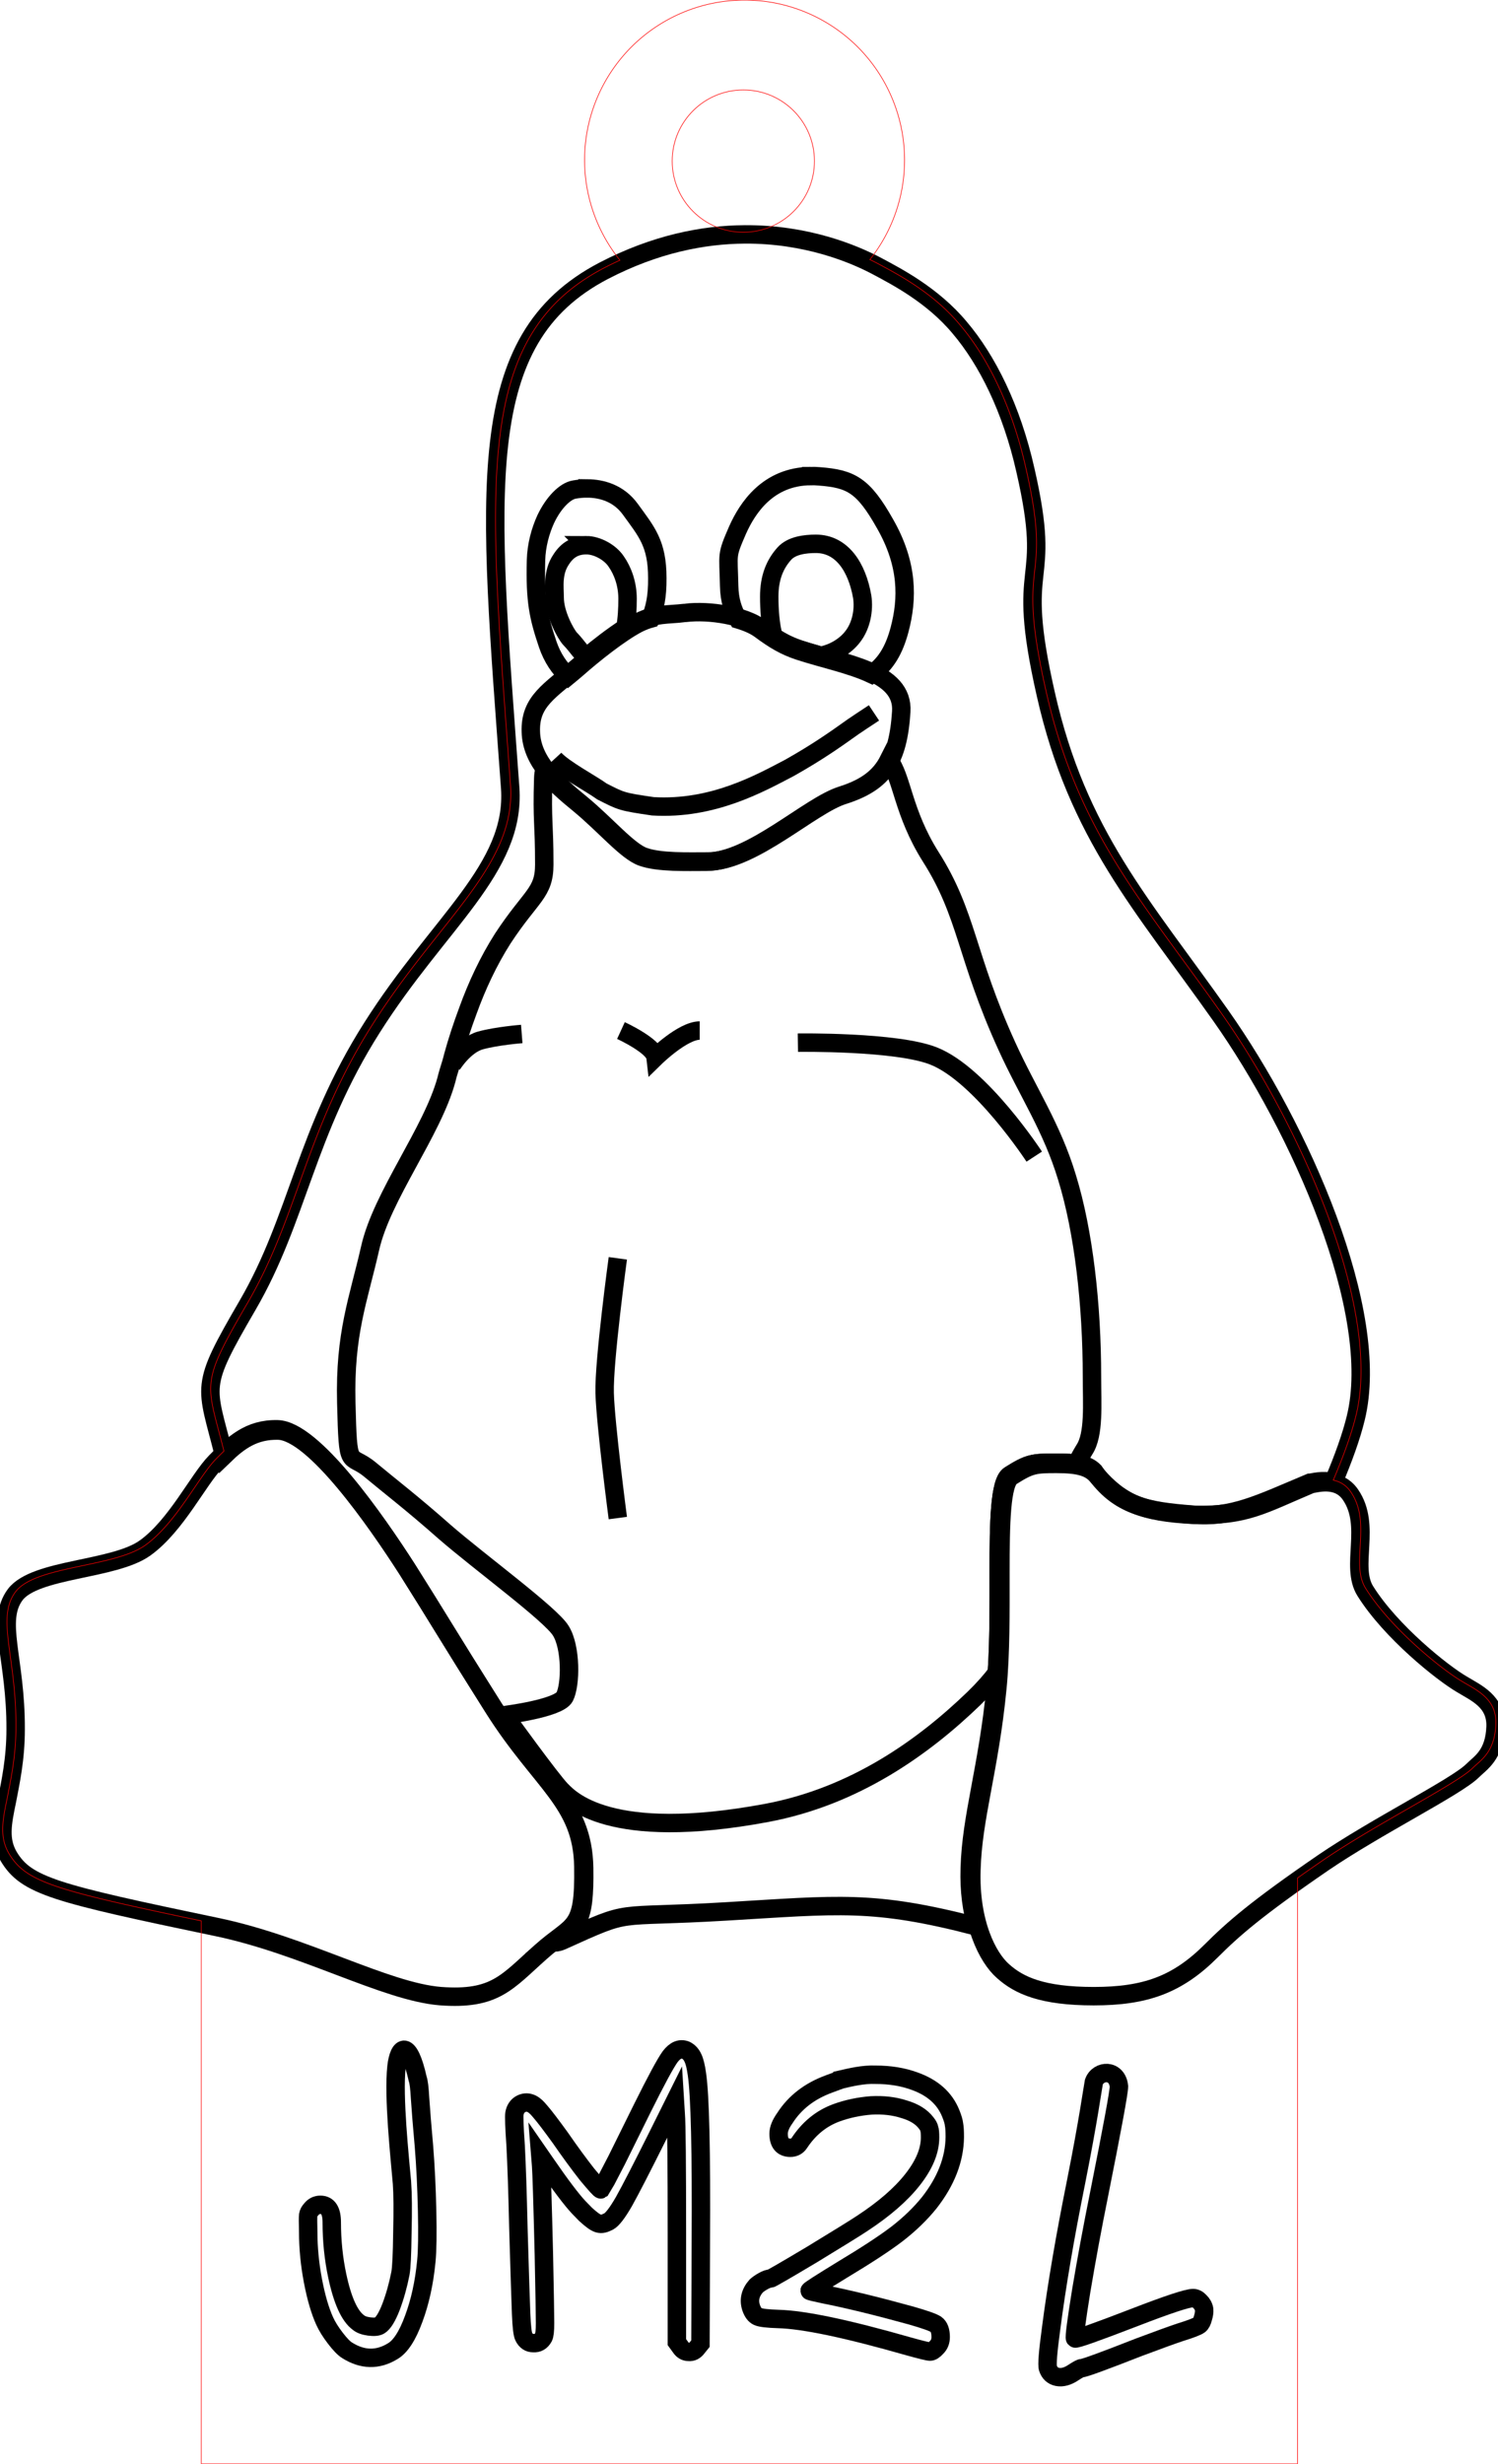 <?xml version="1.0" encoding="UTF-8" standalone="no"?>
<!-- Created with Inkscape (http://www.inkscape.org/) -->

<svg
   xmlns:dc="http://purl.org/dc/elements/1.1/"
   xmlns:cc="http://creativecommons.org/ns#"
   xmlns:rdf="http://www.w3.org/1999/02/22-rdf-syntax-ns#"
   xmlns:svg="http://www.w3.org/2000/svg"
   xmlns="http://www.w3.org/2000/svg"
   xmlns:sodipodi="http://sodipodi.sourceforge.net/DTD/sodipodi-0.dtd"
   xmlns:inkscape="http://www.inkscape.org/namespaces/inkscape"
   width="24.383mm"
   height="40.094mm"
   viewBox="0 0 86.395 142.066"
   id="svg2"
   version="1.1"
   inkscape:version="0.91 r13725"
   sodipodi:docname="tux.svg">
  <defs
     id="defs4">
    <linearGradient
       id="al"
       x1="129.342"
       gradientUnits="userSpaceOnUse"
       x2="195.598"
       gradientTransform="matrix(1,0,0,-1,8.4,368.3)"
       y1="259.305"
       y2="259.305">
      <stop
         stop-color="#FAC700"
         offset="0"
         id="stop6540" />
      <stop
         stop-color="#F7C400"
         offset=".415"
         id="stop6542" />
      <stop
         stop-color="#F7C400"
         offset="1"
         id="stop6544" />
    </linearGradient>
    <linearGradient
       id="am"
       x1="129.293"
       gradientUnits="userSpaceOnUse"
       x2="195.554"
       gradientTransform="matrix(1,0,0,-1,8.4,368.3)"
       y1="259.311"
       y2="259.311">
      <stop
         stop-color="#F6C200"
         offset="0"
         id="stop6549" />
      <stop
         stop-color="#EFBC00"
         offset=".415"
         id="stop6551" />
      <stop
         stop-color="#EFBC00"
         offset="1"
         id="stop6553" />
    </linearGradient>
    <linearGradient
       id="an"
       x1="129.245"
       gradientUnits="userSpaceOnUse"
       x2="195.51"
       gradientTransform="matrix(1,0,0,-1,8.4,368.3)"
       y1="259.317"
       y2="259.317">
      <stop
         stop-color="#F1BD00"
         offset="0"
         id="stop6558" />
      <stop
         stop-color="#E8B500"
         offset=".415"
         id="stop6560" />
      <stop
         stop-color="#E8B500"
         offset="1"
         id="stop6562" />
    </linearGradient>
    <linearGradient
       id="ao"
       x1="129.196"
       gradientUnits="userSpaceOnUse"
       x2="195.465"
       gradientTransform="matrix(1,0,0,-1,8.4,368.3)"
       y1="259.322"
       y2="259.322">
      <stop
         stop-color="#EDB800"
         offset="0"
         id="stop6567" />
      <stop
         stop-color="#E0AD00"
         offset=".415"
         id="stop6569" />
      <stop
         stop-color="#E0AD00"
         offset="1"
         id="stop6571" />
    </linearGradient>
    <linearGradient
       id="ap"
       x1="129.148"
       gradientUnits="userSpaceOnUse"
       x2="195.422"
       gradientTransform="matrix(1,0,0,-1,8.4,368.3)"
       y1="259.327"
       y2="259.327">
      <stop
         stop-color="#E9B300"
         offset="0"
         id="stop6576" />
      <stop
         stop-color="#D8A500"
         offset=".415"
         id="stop6578" />
      <stop
         stop-color="#D8A500"
         offset="1"
         id="stop6580" />
    </linearGradient>
    <linearGradient
       id="aq"
       x1="129.099"
       gradientUnits="userSpaceOnUse"
       x2="195.379"
       gradientTransform="matrix(1,0,0,-1,8.4,368.3)"
       y1="259.332"
       y2="259.332">
      <stop
         stop-color="#E4AE00"
         offset="0"
         id="stop6585" />
      <stop
         stop-color="#D19E00"
         offset=".415"
         id="stop6587" />
      <stop
         stop-color="#D19E00"
         offset="1"
         id="stop6589" />
    </linearGradient>
    <linearGradient
       id="ar"
       x1="129.051"
       gradientUnits="userSpaceOnUse"
       x2="195.338"
       gradientTransform="matrix(1,0,0,-1,8.4,368.3)"
       y1="259.336"
       y2="259.336">
      <stop
         stop-color="#E0A900"
         offset="0"
         id="stop6594" />
      <stop
         stop-color="#C99600"
         offset=".415"
         id="stop6596" />
      <stop
         stop-color="#C99600"
         offset="1"
         id="stop6598" />
    </linearGradient>
    <linearGradient
       id="w"
       x1="129.003"
       gradientUnits="userSpaceOnUse"
       x2="195.296"
       gradientTransform="matrix(1,0,0,-1,8.4,368.3)"
       y1="259.34"
       y2="259.34">
      <stop
         stop-color="#DCA400"
         offset="0"
         id="stop6603" />
      <stop
         stop-color="#C18E00"
         offset=".415"
         id="stop6605" />
      <stop
         stop-color="#C18E00"
         offset="1"
         id="stop6607" />
    </linearGradient>
    <linearGradient
       id="x"
       x1="128.954"
       gradientUnits="userSpaceOnUse"
       x2="195.255"
       gradientTransform="matrix(1,0,0,-1,8.4,368.3)"
       y1="259.343"
       y2="259.343">
      <stop
         stop-color="#D79F00"
         offset="0"
         id="stop6612" />
      <stop
         stop-color="#BA8700"
         offset=".415"
         id="stop6614" />
      <stop
         stop-color="#BA8700"
         offset="1"
         id="stop6616" />
    </linearGradient>
    <linearGradient
       id="y"
       x1="128.906"
       gradientUnits="userSpaceOnUse"
       x2="195.216"
       gradientTransform="matrix(1,0,0,-1,8.4,368.3)"
       y1="259.348"
       y2="259.348">
      <stop
         stop-color="#D39B00"
         offset="0"
         id="stop6621" />
      <stop
         stop-color="#B27F00"
         offset=".415"
         id="stop6623" />
      <stop
         stop-color="#B27F00"
         offset="1"
         id="stop6625" />
    </linearGradient>
    <linearGradient
       id="z"
       x1="128.857"
       gradientUnits="userSpaceOnUse"
       x2="195.176"
       gradientTransform="matrix(1,0,0,-1,8.4,368.3)"
       y1="259.35"
       y2="259.35">
      <stop
         stop-color="#CF9600"
         offset="0"
         id="stop6630" />
      <stop
         stop-color="#a70"
         offset=".415"
         id="stop6632" />
      <stop
         stop-color="#a70"
         offset="1"
         id="stop6634" />
    </linearGradient>
    <linearGradient
       id="aa"
       x1="128.809"
       gradientUnits="userSpaceOnUse"
       x2="195.137"
       gradientTransform="matrix(1,0,0,-1,8.4,368.3)"
       y1="259.354"
       y2="259.354">
      <stop
         stop-color="#CA9100"
         offset="0"
         id="stop6639" />
      <stop
         stop-color="#A37000"
         offset=".415"
         id="stop6641" />
      <stop
         stop-color="#A37000"
         offset="1"
         id="stop6643" />
    </linearGradient>
    <linearGradient
       id="ab"
       x1="128.76"
       gradientUnits="userSpaceOnUse"
       x2="195.099"
       gradientTransform="matrix(1,0,0,-1,8.4,368.3)"
       y1="259.356"
       y2="259.356">
      <stop
         stop-color="#C68C00"
         offset="0"
         id="stop6648" />
      <stop
         stop-color="#9B6800"
         offset=".415"
         id="stop6650" />
      <stop
         stop-color="#9B6800"
         offset="1"
         id="stop6652" />
    </linearGradient>
    <linearGradient
       id="ac"
       x1="128.712"
       gradientUnits="userSpaceOnUse"
       x2="195.062"
       gradientTransform="matrix(1,0,0,-1,8.4,368.3)"
       y1="259.358"
       y2="259.358">
      <stop
         stop-color="#C28700"
         offset="0"
         id="stop6657" />
      <stop
         stop-color="#936000"
         offset=".415"
         id="stop6659" />
      <stop
         stop-color="#936000"
         offset="1"
         id="stop6661" />
    </linearGradient>
    <linearGradient
       id="ad"
       x1="128.663"
       gradientUnits="userSpaceOnUse"
       x2="195.025"
       gradientTransform="matrix(1,0,0,-1,8.4,368.3)"
       y1="259.36"
       y2="259.36">
      <stop
         stop-color="#BD8200"
         offset="0"
         id="stop6666" />
      <stop
         stop-color="#8C5900"
         offset=".415"
         id="stop6668" />
      <stop
         stop-color="#8C5900"
         offset="1"
         id="stop6670" />
    </linearGradient>
    <linearGradient
       id="ae"
       x1="128.615"
       gradientUnits="userSpaceOnUse"
       x2="194.989"
       gradientTransform="matrix(1,0,0,-1,8.4,368.3)"
       y1="259.362"
       y2="259.362">
      <stop
         stop-color="#B97D00"
         offset="0"
         id="stop6675" />
      <stop
         stop-color="#845100"
         offset=".415"
         id="stop6677" />
      <stop
         stop-color="#845100"
         offset="1"
         id="stop6679" />
    </linearGradient>
    <linearGradient
       id="af"
       x1="128.567"
       gradientUnits="userSpaceOnUse"
       x2="194.954"
       gradientTransform="matrix(1,0,0,-1,8.4,368.3)"
       y1="259.364"
       y2="259.364">
      <stop
         stop-color="#B57800"
         offset="0"
         id="stop6684" />
      <stop
         stop-color="#7C4900"
         offset=".415"
         id="stop6686" />
      <stop
         stop-color="#7C4900"
         offset="1"
         id="stop6688" />
    </linearGradient>
    <linearGradient
       id="ah"
       x1="128.518"
       gradientUnits="userSpaceOnUse"
       x2="194.918"
       gradientTransform="matrix(1,0,0,-1,8.4,368.3)"
       y1="259.366"
       y2="259.366">
      <stop
         stop-color="#B07300"
         offset="0"
         id="stop6693" />
      <stop
         stop-color="#754200"
         offset=".415"
         id="stop6695" />
      <stop
         stop-color="#754200"
         offset="1"
         id="stop6697" />
    </linearGradient>
    <linearGradient
       id="ai"
       x1="128.47"
       gradientUnits="userSpaceOnUse"
       x2="194.886"
       gradientTransform="matrix(1,0,0,-1,8.4,368.3)"
       y1="259.367"
       y2="259.367">
      <stop
         stop-color="#AC6E00"
         offset="0"
         id="stop6702" />
      <stop
         stop-color="#6D3A00"
         offset=".415"
         id="stop6704" />
      <stop
         stop-color="#6D3A00"
         offset="1"
         id="stop6706" />
    </linearGradient>
    <linearGradient
       id="aj"
       x1="128.421"
       gradientUnits="userSpaceOnUse"
       x2="194.85"
       gradientTransform="matrix(1,0,0,-1,8.4,368.3)"
       y1="259.369"
       y2="259.369">
      <stop
         stop-color="#A86A00"
         offset="0"
         id="stop6711" />
      <stop
         stop-color="#663200"
         offset=".415"
         id="stop6713" />
      <stop
         stop-color="#663200"
         offset="1"
         id="stop6715" />
    </linearGradient>
    <filter
       style="color-interpolation-filters:sRGB"
       inkscape:label="Drop Shadow"
       id="filter22635">
      <feFlood
         flood-opacity="1"
         flood-color="rgb(214,214,214)"
         result="flood"
         id="feFlood22637" />
      <feComposite
         in="flood"
         in2="SourceGraphic"
         operator="in"
         result="composite1"
         id="feComposite22639" />
      <feGaussianBlur
         in="composite1"
         stdDeviation="3"
         result="blur"
         id="feGaussianBlur22641" />
      <feOffset
         dx="7"
         dy="7"
         result="offset"
         id="feOffset22643" />
      <feComposite
         in="SourceGraphic"
         in2="offset"
         operator="over"
         result="composite2"
         id="feComposite22645" />
    </filter>
  </defs>
  <sodipodi:namedview
     id="base"
     pagecolor="#ffffff"
     bordercolor="#666666"
     borderopacity="1.0"
     inkscape:pageopacity="0.0"
     inkscape:pageshadow="2"
     inkscape:zoom="3.959798"
     inkscape:cx="8.2876458"
     inkscape:cy="79.529854"
     inkscape:document-units="mm"
     inkscape:current-layer="layer1"
     showgrid="false"
     inkscape:window-width="1280"
     inkscape:window-height="962"
     inkscape:window-x="-8"
     inkscape:window-y="-8"
     inkscape:window-maximized="1"
     fit-margin-top="0"
     fit-margin-left="0"
     fit-margin-right="0"
     fit-margin-bottom="0" />
  <g
     inkscape:label="Calque 1"
     inkscape:groupmode="layer"
     id="layer1"
     transform="translate(-11.534,32.385)">
    <path
       style="fill:none;stroke:#000000;stroke-width:1.063;stroke-opacity:1;stroke-miterlimit:4;stroke-dasharray:none"
       d="m 54.49,-18.87 c -2.401,0.014 -5.167,0.556 -8.13,2.094 -7.653,3.986 -6.656,12.595 -5.401,29.834 0.319,4.643 -4.125,7.732 -7.971,13.81 -3.846,6.058 -4.264,11.001 -7.174,16.003 -2.814,4.837 -2.397,4.517 -1.357,8.669 0.86,-0.834 1.732,-1.473 3.131,-1.439 2.053,0.06 5.64,5.202 7.453,8.032 1.814,2.87 2.252,3.667 4.982,7.991 2.73,4.325 5.141,5.441 5.201,9.187 0.051,3.199 -0.396,3.301 -1.702,4.307 0.144,-0.009 0.28,-0.041 0.407,-0.098 4.205,-1.894 2.75,-1.295 9.466,-1.694 6.517,-0.385 8.467,-0.689 14.464,0.864 -0.274,-0.916 -0.439,-2.035 -0.396,-3.341 0.08,-3.009 1.036,-5.76 1.494,-10.443 0.2,-2.013 0.179,-4.504 0.179,-6.716 0,-2.79 0.04,-5.162 0.638,-5.52 1.076,-0.678 1.315,-0.717 2.591,-0.717 1.275,0 1.854,0.079 2.272,0.498 1.388,2.015 3.07,2.288 5.629,2.492 2.323,0.213 3.917,-0.622 6.806,-1.833 0.131,0 0.743,-0.195 1.357,-0.026 0.589,-1.391 1.042,-2.653 1.295,-3.695 C 91.239,43.25 86.496,32.627 81.953,26.19 77.409,19.753 73.682,15.767 71.849,7.637 69.995,-0.514 72.307,1.837 70.673,-5.277 c -0.797,-3.547 -2.212,-6.357 -3.786,-8.211 -1.574,-1.893 -3.687,-2.969 -4.723,-3.527 -1.432,-0.769 -4.164,-1.875 -7.673,-1.855 z"
       id="path5077"
       inkscape:connector-curvature="0"
       sodipodi:nodetypes="ccccccccscccccccscscccccccccccc" />
    <path
       style="fill:none;stroke:#000000;stroke-width:1.063;stroke-opacity:1;stroke-miterlimit:4;stroke-dasharray:none"
       d="m 45.416,-4.222 c -0.275,-0.002 -0.533,0.024 -0.757,0.064 -0.518,0.08 -1.195,0.737 -1.654,1.714 -0.299,0.658 -0.538,1.495 -0.558,2.372 -0.06,2.352 0.14,3.248 0.677,4.843 0.264,0.776 0.687,1.396 1.173,1.826 0.176,-0.145 0.358,-0.296 0.548,-0.461 0.857,-0.757 2.412,-2.013 3.488,-2.571 0.261,-0.13 0.496,-0.218 0.721,-0.281 0.243,-0.59 0.399,-1.257 0.389,-2.34 0,-1.993 -0.618,-2.671 -1.555,-3.966 -0.673,-0.927 -1.648,-1.192 -2.472,-1.2 z"
       id="path5081"
       inkscape:connector-curvature="0" />
    <path
       style="fill:none;stroke:#000000;stroke-width:1.063;stroke-opacity:1;stroke-miterlimit:4;stroke-dasharray:none"
       d="m 45.356,-0.949 c -0.638,0 -1.096,0.259 -1.455,0.817 C 43.384,0.625 43.523,1.482 43.523,2.08 c 0,0.957 0.658,2.112 0.877,2.352 0.495,0.51 0.645,0.886 1.002,1.03 0.659,-0.549 1.466,-1.175 2.198,-1.645 0.096,-0.523 0.128,-1.112 0.128,-1.677 0,-0.857 -0.279,-1.615 -0.658,-2.153 -0.358,-0.538 -1.116,-0.936 -1.714,-0.936 z"
       id="path5123"
       inkscape:connector-curvature="0" />
    <path
       style="fill:none;stroke:#000000;stroke-width:1.063;stroke-opacity:1;stroke-miterlimit:4;stroke-dasharray:none"
       d="m 58.283,-4.936 c -2.445,0.023 -3.638,1.821 -4.217,3.129 -0.658,1.515 -0.519,1.295 -0.479,3.208 0.017,0.848 0.229,1.437 0.52,1.93 0.501,0.148 0.946,0.34 1.26,0.571 0.857,0.638 1.455,0.976 2.232,1.235 1.393,0.457 3.015,0.787 4.204,1.349 0.854,-0.592 1.311,-1.442 1.609,-2.555 0.479,-1.794 0.499,-3.786 -0.836,-6.118 -1.256,-2.232 -1.973,-2.591 -3.787,-2.731 -0.174,-0.015 -0.343,-0.022 -0.506,-0.02 z"
       id="path5171"
       inkscape:connector-curvature="0" />
    <path
       style="fill:none;stroke:#000000;stroke-width:1.063;stroke-opacity:1;stroke-miterlimit:4;stroke-dasharray:none"
       d="m 58.589,-1.029 c -0.638,0 -1.395,0.099 -1.813,0.558 -0.558,0.618 -0.877,1.395 -0.877,2.491 0,0.707 0.054,1.621 0.25,2.307 0.518,0.334 0.976,0.561 1.52,0.742 0.385,0.126 0.788,0.242 1.194,0.356 0.68,-0.121 1.413,-0.519 1.859,-1.113 0.478,-0.618 0.657,-1.515 0.538,-2.292 -0.299,-1.714 -1.176,-3.049 -2.671,-3.049 z"
       id="path5213"
       inkscape:connector-curvature="0" />
    <path
       style="fill:none;stroke:#000000;stroke-width:1.063;stroke-opacity:1;stroke-miterlimit:4;stroke-dasharray:none"
       d="m 62.795,11.431 c -0.502,1 -1.346,1.614 -2.715,2.047 -1.873,0.578 -5.221,3.826 -7.812,3.826 -1.156,0 -2.77,0.06 -3.707,-0.279 -0.897,-0.319 -2.152,-1.833 -3.627,-3.049 -0.749,-0.608 -1.472,-1.237 -2.008,-1.927 -0.034,0.11 -0.055,0.252 -0.061,0.432 -0.08,2.551 0.059,2.511 0.059,4.982 0,1.654 -0.757,1.774 -2.392,4.265 -0.837,1.315 -1.495,2.73 -2.013,4.165 -0.319,0.857 -0.618,1.754 -0.857,2.631 -0.1,0.438 -0.279,0.897 -0.378,1.335 -0.817,3.009 -3.727,6.716 -4.404,9.725 -0.678,2.989 -1.475,4.903 -1.375,8.909 0.1,4.006 0.14,2.85 1.355,3.846 1.196,0.997 2.431,1.933 4.324,3.607 1.993,1.734 6.139,4.763 6.696,5.7 0.598,0.957 0.578,3.109 0.219,3.806 -0.359,0.678 -3.487,1.056 -3.467,1.056 -0.02,0 2.73,3.786 3.269,4.324 0.518,0.518 2.75,3.01 11.838,1.315 5.122,-0.956 9.088,-3.826 11.958,-6.596 0.569,-0.553 0.994,-1.04 1.328,-1.485 0.125,-1.841 0.11,-3.964 0.11,-5.879 0,-2.79 0.04,-5.162 0.638,-5.52 1.076,-0.678 1.315,-0.717 2.591,-0.717 0.54,0 0.949,0.017 1.28,0.065 0.09,-0.225 0.222,-0.473 0.43,-0.813 0.578,-0.877 0.438,-2.611 0.438,-4.205 0,-4.145 -0.479,-8.37 -1.435,-11.479 C 72.201,32.611 70.806,30.578 69.611,27.948 67.219,22.707 67.339,20.355 65.206,17.007 63.587,14.432 63.576,12.433 62.795,11.431 Z"
       id="path5305"
       inkscape:connector-curvature="0" />
    <path
       id="path5347"
       d="m 51.036,2.956 c 1.455,-0.179 3.448,0.179 4.365,0.857 0.857,0.638 1.455,0.977 2.232,1.236 2.611,0.857 6.038,1.256 5.879,3.607 -0.179,2.81 -0.996,4.065 -3.328,4.803 -1.873,0.578 -5.221,3.826 -7.812,3.826 -1.156,0 -2.77,0.06 -3.707,-0.279 -0.897,-0.319 -2.152,-1.833 -3.627,-3.049 -1.475,-1.196 -2.85,-2.471 -2.889,-4.145 -0.06,-1.773 1.096,-2.352 2.73,-3.766 0.857,-0.757 2.411,-2.013 3.488,-2.571 0.996,-0.498 1.634,-0.398 2.67,-0.518 z"
       inkscape:connector-curvature="0"
       style="fill:none;stroke:#000000;stroke-width:1.063;stroke-opacity:1;stroke-miterlimit:4;stroke-dasharray:none" />
    <path
       style="fill:none;stroke:#000000;stroke-width:1.063;stroke-opacity:1;stroke-miterlimit:4;stroke-dasharray:none"
       inkscape:connector-curvature="0"
       d="m 89.42,53.795 c 1.236,1.793 -0.04,4.125 0.857,5.56 1.475,2.352 4.444,4.723 5.58,5.381 0.817,0.498 1.973,0.976 1.933,2.431 -0.06,1.654 -0.877,2.093 -1.335,2.551 -0.917,0.917 -5.541,3.209 -8.609,5.301 -3.866,2.651 -5.201,3.826 -6.457,5.082 -1.953,1.953 -3.806,2.611 -6.776,2.611 -2.969,0 -4.305,-0.618 -5.221,-1.435 -0.917,-0.797 -1.933,-2.83 -1.833,-5.859 0.08,-3.009 1.036,-5.76 1.494,-10.443 0.2,-2.013 0.179,-4.504 0.179,-6.716 0,-2.79 0.04,-5.162 0.638,-5.52 1.076,-0.678 1.315,-0.717 2.591,-0.717 1.275,0 1.853,0.178 2.272,0.597 1.444,1.648 2.67,2.2 5.679,2.343 3.009,0.048 3.831,-0.547 6.757,-1.784 0.199,0 1.515,-0.458 2.252,0.618 z"
       id="path5833"
       sodipodi:nodetypes="cccccccscccscscccc" />
    <path
       style="fill:none;stroke:#000000;stroke-width:1.063;stroke-opacity:1;stroke-miterlimit:4;stroke-dasharray:none"
       inkscape:connector-curvature="0"
       d="m 19.908,56.864 c -1.793,1.295 -6.337,1.176 -7.493,2.69 -1.136,1.515 0.04,3.707 0.02,7.772 0,1.734 -0.299,3.049 -0.498,4.105 -0.279,1.335 -0.458,2.272 0.1,3.228 1.016,1.694 2.65,2.113 11.997,4.065 5.002,1.036 9.725,3.727 12.894,3.985 3.169,0.239 3.846,-0.817 5.779,-2.531 1.913,-1.714 2.531,-1.176 2.471,-4.942 -0.06,-3.746 -2.471,-4.862 -5.201,-9.187 -2.73,-4.325 -3.169,-5.122 -4.982,-7.991 -1.814,-2.83 -5.401,-7.972 -7.453,-8.032 -1.634,-0.04 -2.551,0.837 -3.567,1.874 -1.016,1.037 -2.272,3.667 -4.065,4.963 z"
       id="path6009" />
    <path
       style="fill:none;stroke:#000000;stroke-width:1.063;stroke-opacity:1;stroke-miterlimit:4;stroke-dasharray:none"
       inkscape:connector-curvature="0"
       d="M 61.94,8.719 C 60.737,9.519 61.547,8.97 60.737,9.519 59.656,10.289 58.73,10.946 57.091,11.876 c -1.754,0.918 -4.45,2.434 -7.902,2.229 -1.811,-0.265 -1.817,-0.283 -2.936,-0.854 -0.664,-0.479 -2.187,-1.275 -2.737,-1.875"
       id="path6537"
       sodipodi:nodetypes="cccccc" />
    <path
       style="fill:none;stroke:#ff0000;stroke-width:0.035;stroke-miterlimit:4;stroke-dasharray:none;stroke-opacity:1"
       d="m 54.475,-32.38 a 9.227,9.227 0 0 0 -9.227,9.227 9.227,9.227 0 0 0 2.039,5.772 c -0.301,0.138 -0.605,0.283 -0.91,0.442 -7.653,3.986 -6.656,12.595 -5.401,29.834 0.319,4.643 -4.125,7.733 -7.971,13.811 -3.846,6.058 -4.265,11.001 -7.175,16.002 -2.791,4.799 -2.401,4.528 -1.381,8.576 -0.152,0.147 -0.305,0.299 -0.459,0.456 -1.016,1.037 -2.272,3.667 -4.065,4.962 -1.793,1.295 -6.337,1.176 -7.493,2.69 -1.136,1.515 0.04,3.707 0.02,7.772 0,1.734 -0.299,3.049 -0.498,4.105 -0.279,1.335 -0.458,2.272 0.1,3.228 0.98,1.633 2.604,2.094 11.088,3.874 l 0,31.304 63.229,0 0,-33.779 c 0.455,-0.322 0.943,-0.663 1.493,-1.04 3.069,-2.093 7.692,-4.384 8.609,-5.301 0.458,-0.458 1.276,-0.897 1.335,-2.551 0.04,-1.455 -1.116,-1.933 -1.933,-2.431 C 94.738,63.916 91.769,61.545 90.294,59.193 89.397,57.758 90.673,55.426 89.437,53.633 89.154,53.22 88.787,53.034 88.429,52.96 89.026,51.554 89.487,50.277 89.742,49.226 91.256,43.087 86.513,32.466 81.97,26.028 77.426,19.591 73.7,15.605 71.866,7.475 70.013,-0.676 72.325,1.675 70.69,-5.439 c -0.797,-3.547 -2.212,-6.357 -3.786,-8.211 -1.574,-1.893 -3.687,-2.969 -4.723,-3.527 -0.143,-0.077 -0.308,-0.158 -0.477,-0.241 a 9.227,9.227 0 0 0 1.999,-5.735 9.227,9.227 0 0 0 -9.227,-9.227 z"
       id="path5077-5"
       inkscape:connector-curvature="0" />
    <path
       style="fill:none;fill-rule:evenodd;stroke:#000000;stroke-width:1.063;stroke-linecap:butt;stroke-linejoin:miter;stroke-opacity:1;stroke-miterlimit:4;stroke-dasharray:none"
       d="m 57.551,27.734 c 0,0 5.673,-0.085 7.829,0.769 2.722,1.078 5.802,5.802 5.802,5.802"
       id="path10337"
       inkscape:connector-curvature="0"
       sodipodi:nodetypes="csc" />
    <path
       style="fill:none;fill-rule:evenodd;stroke:#000000;stroke-width:1.063;stroke-linecap:butt;stroke-linejoin:miter;stroke-opacity:1;stroke-miterlimit:4;stroke-dasharray:none"
       d="m 47.346,27.035 c 0,0 1.915,0.879 1.992,1.538 0,0 1.573,-1.538 2.551,-1.538"
       id="path10339"
       inkscape:connector-curvature="0"
       sodipodi:nodetypes="csc" />
    <path
       style="fill:none;fill-rule:evenodd;stroke:#000000;stroke-width:1.063;stroke-linecap:butt;stroke-linejoin:miter;stroke-opacity:1;stroke-miterlimit:4;stroke-dasharray:none"
       d="m 47.166,40.168 c 0,0 -0.811,5.948 -0.76,7.768 0.051,1.82 0.76,7.208 0.76,7.208"
       id="path10341"
       inkscape:connector-curvature="0" />
    <path
       style="fill:none;fill-rule:evenodd;stroke:#000000;stroke-width:1.063;stroke-linecap:butt;stroke-linejoin:miter;stroke-opacity:1;stroke-miterlimit:4;stroke-dasharray:none"
       d="m 37.599,29.018 c 0,0 0.706,-1.153 1.646,-1.413 0.939,-0.26 2.38,-0.372 2.38,-0.372"
       id="path10569"
       inkscape:connector-curvature="0"
       sodipodi:nodetypes="czc" />
    <path
       style="font-style:normal;font-variant:normal;font-weight:500;font-stretch:normal;font-size:134.794px;line-height:125%;font-family:PWTinselLetters;-inkscape-font-specification:'PWTinselLetters, Medium';text-align:start;letter-spacing:0px;word-spacing:0px;writing-mode:lr-tb;text-anchor:start;fill:none;fill-opacity:1;stroke:#000000;stroke-width:1.063;stroke-linecap:butt;stroke-linejoin:miter;stroke-miterlimit:4;stroke-dasharray:none;stroke-opacity:1"
       d="m 34.718,93.481 c 0.045,0.636 0.053,1.589 0.022,2.861 -0.015,1.253 -0.053,2.038 -0.113,2.356 -0.136,0.692 -0.317,1.337 -0.543,1.936 -0.226,0.58 -0.445,0.935 -0.656,1.066 -0.121,0.075 -0.324,0.094 -0.611,0.056 -0.272,-0.037 -0.475,-0.112 -0.611,-0.225 -0.513,-0.374 -0.92,-1.272 -1.222,-2.693 -0.211,-0.991 -0.317,-2.02 -0.317,-3.086 0,-0.673 -0.219,-1.01 -0.656,-1.01 -0.211,0 -0.385,0.084 -0.521,0.253 -0.106,0.112 -0.166,0.224 -0.181,0.337 -0.015,0.112 -0.015,0.44 0,0.982 0,0.916 0.091,1.851 0.272,2.805 0.181,0.954 0.407,1.73 0.679,2.328 0.136,0.299 0.339,0.627 0.611,0.982 0.272,0.355 0.498,0.589 0.679,0.701 0.89,0.561 1.766,0.58 2.625,0.056 0.453,-0.262 0.86,-0.888 1.222,-1.88 0.362,-0.972 0.604,-2.076 0.724,-3.31 0.06,-0.617 0.075,-1.589 0.045,-2.917 -0.03,-1.346 -0.09,-2.581 -0.181,-3.703 -0.106,-1.178 -0.181,-2.113 -0.227,-2.805 -0.03,-0.561 -0.075,-0.926 -0.136,-1.094 -0.507,-2.283 -1.085,-1.947 -1.222,-0.691 -0.188,1.719 0.19,5.229 0.317,6.694 z"
       id="path4280"
       inkscape:connector-curvature="0"
       sodipodi:nodetypes="ccccccccsscccssscccsccccsc" />
    <path
       style="font-style:normal;font-variant:normal;font-weight:500;font-stretch:normal;font-size:134.794px;line-height:125%;font-family:PWTinselLetters;-inkscape-font-specification:'PWTinselLetters, Medium';text-align:start;letter-spacing:0px;word-spacing:0px;writing-mode:lr-tb;text-anchor:start;fill:none;fill-opacity:1;stroke:#000000;stroke-width:1.063;stroke-linecap:butt;stroke-linejoin:miter;stroke-opacity:1;stroke-miterlimit:4;stroke-dasharray:none"
       d="m 46.182,93.854 c -0.03,0.019 -0.294,-0.271 -0.792,-0.869 -0.483,-0.617 -0.996,-1.319 -1.539,-2.104 -0.528,-0.729 -0.905,-1.225 -1.132,-1.487 -0.226,-0.281 -0.423,-0.449 -0.588,-0.505 -0.196,-0.075 -0.392,-0.056 -0.588,0.056 -0.181,0.112 -0.294,0.29 -0.339,0.533 -0.03,0.15 -0.007,0.767 0.068,1.851 0.06,1.141 0.113,2.73 0.159,4.768 0.075,2.543 0.128,4.189 0.158,4.937 0.03,0.748 0.083,1.188 0.158,1.318 0.121,0.243 0.302,0.364 0.543,0.364 0.256,0.019 0.453,-0.093 0.588,-0.337 0.06,-0.112 0.091,-0.383 0.091,-0.813 0,-0.411 -0.023,-1.73 -0.068,-3.955 -0.075,-3.03 -0.128,-4.74 -0.159,-5.133 l -0.045,-0.561 0.272,0.393 c 0.875,1.272 1.524,2.132 1.946,2.581 l 0.391,0.402 c 0.68,0.614 0.851,0.649 1.329,0.411 0.211,-0.112 0.506,-0.495 0.883,-1.15 0.377,-0.673 1.018,-1.917 1.923,-3.731 l 1.019,-2.048 0.045,0.729 c 0.045,0.542 0.068,2.861 0.068,6.957 l 0,6.199 0.204,0.281 c 0.121,0.187 0.279,0.281 0.476,0.281 0.196,0.019 0.362,-0.065 0.498,-0.252 l 0.181,-0.225 0.022,-5.891 c 0.03,-5.199 -0.045,-8.415 -0.226,-9.649 -0.06,-0.43 -0.136,-0.739 -0.227,-0.926 -0.091,-0.206 -0.226,-0.355 -0.407,-0.449 -0.317,-0.131 -0.618,-0.01 -0.905,0.364 -0.272,0.374 -0.807,1.365 -1.607,2.974 -0.709,1.44 -1.199,2.431 -1.471,2.974 l -0.611,1.178 z"
       id="path4283"
       inkscape:connector-curvature="0"
       sodipodi:nodetypes="cccccccccscccscccccccccccscccccccccccccc" />
    <path
       style="font-style:normal;font-variant:normal;font-weight:500;font-stretch:normal;font-size:134.794px;line-height:125%;font-family:PWTinselLetters;-inkscape-font-specification:'PWTinselLetters, Medium';text-align:start;letter-spacing:0px;word-spacing:0px;writing-mode:lr-tb;text-anchor:start;fill:none;fill-opacity:1;stroke:#000000;stroke-width:1.063;stroke-linecap:butt;stroke-linejoin:miter;stroke-opacity:1;stroke-miterlimit:4;stroke-dasharray:none"
       d="m 60.051,87.515 c 0,0 -0.428,0.15 -0.715,0.262 -1.116,0.411 -1.961,1.066 -2.535,1.963 -0.241,0.337 -0.362,0.636 -0.362,0.898 0,0.542 0.227,0.813 0.679,0.813 0.226,0 0.399,-0.094 0.52,-0.281 0.558,-0.842 1.275,-1.421 2.15,-1.739 0.619,-0.224 1.283,-0.365 1.992,-0.421 0.694,-0.037 1.328,0.037 1.901,0.224 0.573,0.168 0.996,0.43 1.267,0.786 0.106,0.131 0.166,0.243 0.181,0.337 0.03,0.075 0.045,0.243 0.045,0.505 0,0.767 -0.339,1.58 -1.018,2.44 -0.664,0.842 -1.622,1.674 -2.874,2.497 -0.422,0.281 -1.403,0.888 -2.942,1.824 -1.539,0.916 -2.331,1.374 -2.376,1.374 -0.106,0 -0.241,0.047 -0.407,0.14 -0.166,0.093 -0.302,0.187 -0.407,0.281 -0.347,0.393 -0.445,0.813 -0.294,1.262 0.091,0.262 0.218,0.43 0.384,0.505 0.166,0.075 0.558,0.121 1.177,0.14 1.463,0.037 3.96,0.561 7.491,1.571 0.739,0.206 1.162,0.309 1.267,0.309 0.106,0 0.234,-0.084 0.385,-0.253 0.151,-0.15 0.226,-0.346 0.226,-0.589 0,-0.355 -0.091,-0.599 -0.272,-0.73 -0.166,-0.112 -0.641,-0.28 -1.426,-0.505 -1.961,-0.542 -3.651,-0.954 -5.069,-1.234 -0.528,-0.112 -0.792,-0.178 -0.792,-0.196 0,-0.037 0.626,-0.44 1.878,-1.206 1.403,-0.842 2.459,-1.534 3.169,-2.076 0.724,-0.561 1.342,-1.159 1.855,-1.795 0.966,-1.234 1.456,-2.497 1.471,-3.787 0,-0.337 -0.015,-0.58 -0.045,-0.729 -0.015,-0.15 -0.076,-0.355 -0.181,-0.617 -0.347,-0.879 -1.048,-1.506 -2.104,-1.88 -0.664,-0.243 -1.411,-0.365 -2.241,-0.365 -0.705,-0.031 -1.442,0.149 -1.978,0.271 z"
       id="path4285"
       inkscape:connector-curvature="0"
       sodipodi:nodetypes="cccssccccccscccssccsccscscccsccccccccc" />
    <path
       style="font-style:normal;font-variant:normal;font-weight:500;font-stretch:normal;font-size:134.794px;line-height:125%;font-family:PWTinselLetters;-inkscape-font-specification:'PWTinselLetters, Medium';text-align:start;letter-spacing:0px;word-spacing:0px;writing-mode:lr-tb;text-anchor:start;fill:none;fill-opacity:1;stroke:#000000;stroke-width:1.063;stroke-linecap:butt;stroke-linejoin:miter;stroke-opacity:1;stroke-miterlimit:4;stroke-dasharray:none"
       d="m 74.621,87.664 c -0.082,0.43 -0.31,2.151 -1.019,5.722 -0.649,3.217 -1.131,6.05 -1.448,8.5 -0.181,1.328 -0.242,2.085 -0.181,2.272 0.091,0.281 0.272,0.449 0.543,0.505 0.287,0.056 0.596,-0.028 0.928,-0.252 0.256,-0.168 0.415,-0.252 0.475,-0.252 0.151,0 1.252,-0.402 3.304,-1.206 1.147,-0.43 1.946,-0.72 2.399,-0.869 0.603,-0.187 0.966,-0.327 1.087,-0.421 0.091,-0.075 0.158,-0.206 0.204,-0.393 0.06,-0.187 0.083,-0.355 0.068,-0.505 -0.03,-0.168 -0.113,-0.318 -0.249,-0.449 -0.121,-0.131 -0.249,-0.197 -0.385,-0.197 -0.332,0 -1.464,0.374 -3.395,1.122 -2.233,0.86 -3.372,1.263 -3.417,1.206 -0.045,-0.075 0.076,-1.001 0.362,-2.777 0.302,-1.795 0.641,-3.628 1.018,-5.498 0.769,-3.852 1.154,-5.937 1.154,-6.255 -0.102,-1.013 -1.199,-0.961 -1.448,-0.253 z"
       id="path4287"
       inkscape:connector-curvature="0"
       sodipodi:nodetypes="cccsccsccccccscccccc" />
    <circle
       style="fill:none;fill-opacity:1;stroke:#ff0000;stroke-width:0.035;stroke-linejoin:bevel;stroke-miterlimit:4;stroke-dasharray:none;stroke-opacity:1"
       id="path3658"
       cx="54.404"
       cy="-23.097"
       r="4.102" />
  </g>
</svg>
